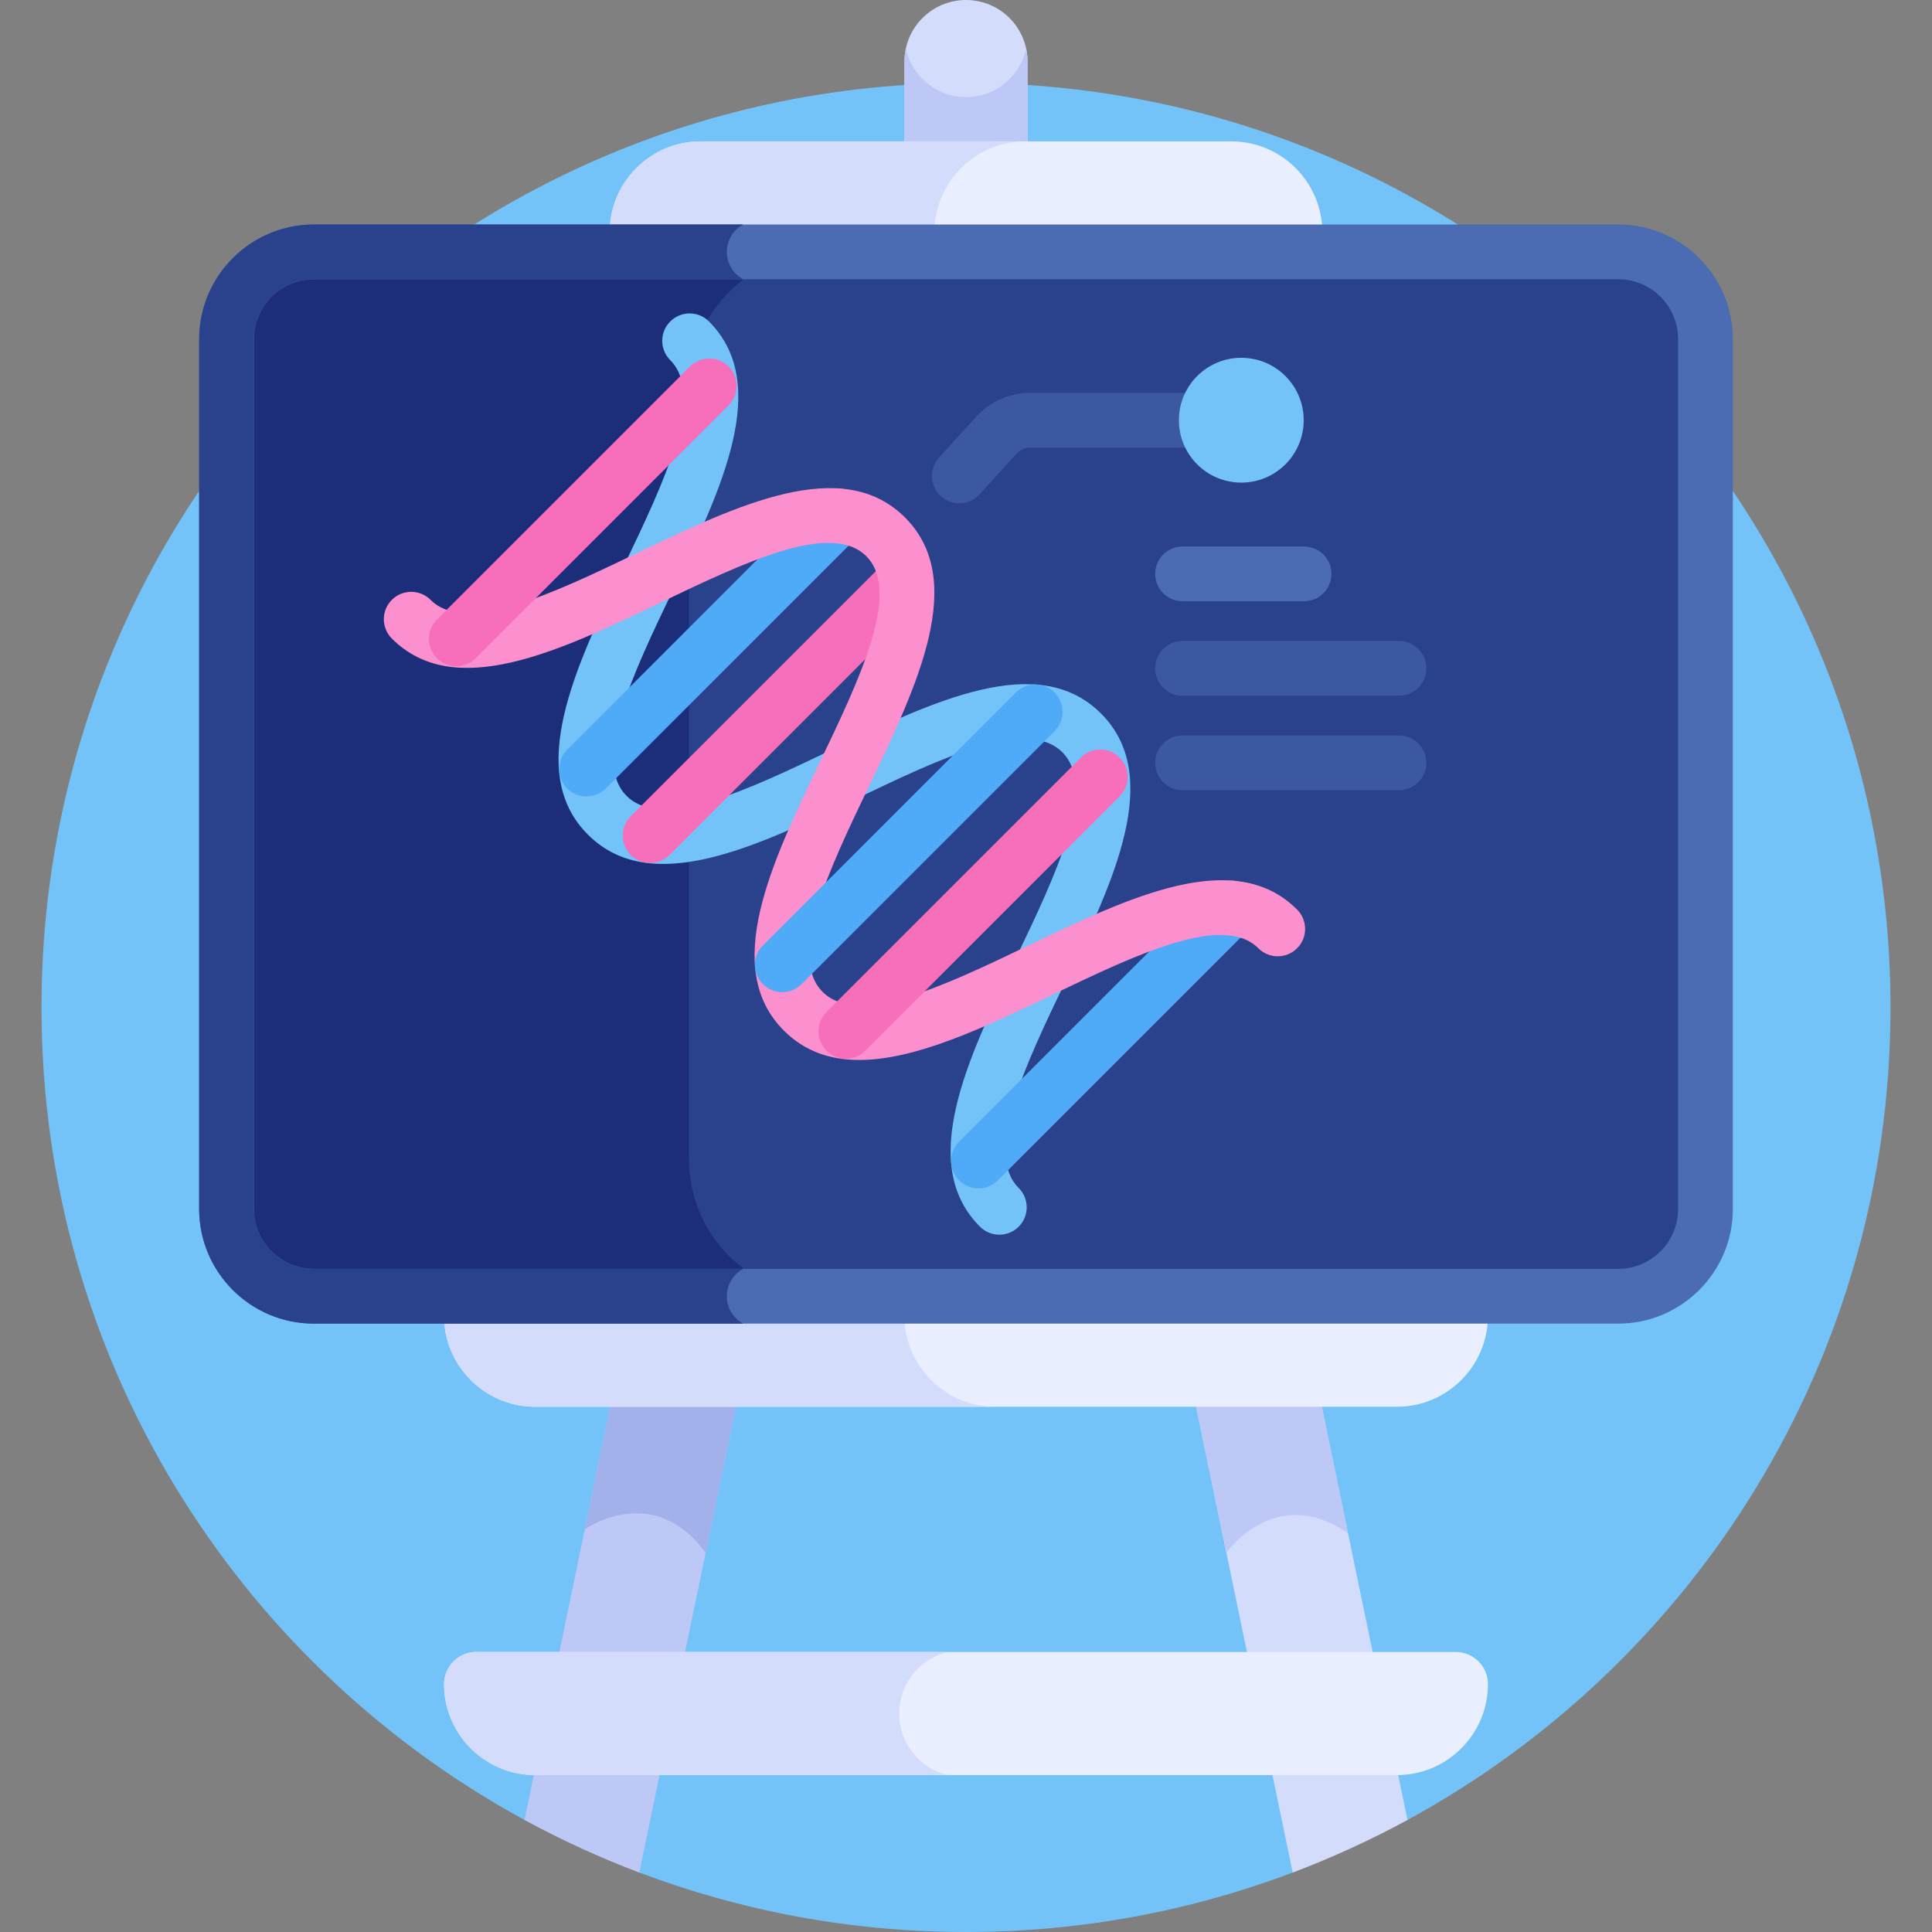 <svg id="Layer_1" enable-background="new 0 0 512 512" height="512" viewBox="0 0 512 512" width="512" xmlns="http://www.w3.org/2000/svg"><rect x="0" y="0" width="512" height="512" fill="#808080" stroke="none"/><g><path d="m256 21.995c-135.311 0-245.002 109.691-245.002 245.002 0 92.938 51.75 173.787 128.004 215.311l30.421 13.936c26.921 10.173 56.095 15.756 86.577 15.756s59.656-5.583 86.577-15.755l30.422-13.936c76.254-41.524 128.003-122.373 128.003-215.311 0-135.311-109.691-245.003-245.002-245.003z" fill="#73c3f9"/><path d="m83.164 343.519h345.672c12.777 0 23.135-10.358 23.135-23.135v-230.499c0-12.777-10.358-23.135-23.135-23.135h-345.672c-12.777 0-23.135 10.358-23.135 23.135v230.498c0 12.778 10.358 23.136 23.135 23.136z" fill="#2a428c"/><path d="m182.6 307.246v-204.223c0-20.033 16.24-36.273 36.273-36.273h-135.709c-12.777 0-23.135 10.358-23.135 23.135v230.499c0 12.777 10.358 23.135 23.135 23.135h135.71c-20.034-.001-36.274-16.24-36.274-36.273z" fill="#1c2e7a"/><path d="m315.321 104.104h-42.271c-5.479 0-10.705 2.311-14.391 6.366l-9.798 10.778c-2.771 3.048-2.451 7.79.706 10.438 2.983 2.503 7.41 2.203 10.03-.678l9.798-10.778c.934-1.027 2.266-1.616 3.655-1.616h41.967c3.973 0 7.437-3.062 7.555-7.033.123-4.109-3.171-7.477-7.251-7.477z" fill="#3c58a0"/><path d="m349.884 370.864h-33.312l26.005 125.381c10.502-3.968 20.665-8.624 30.422-13.936z" fill="#d3dcfb"/><path d="m357.23 406.282-7.346-35.418h-33.313l8.435 40.669c.002-.001 12.665-18.521 32.224-5.251z" fill="#bec8f7"/><path d="m139.002 482.309c9.756 5.313 19.92 9.968 30.422 13.936l26.005-125.381h-33.313z" fill="#bec8f7"/><path d="m162.116 370.864-7.146 34.456s18.062-12.975 32.024 6.212l8.435-40.669h-33.313z" fill="#a2b1ea"/><path d="m385.779 437.79h-259.558c-4.718 0-8.544 3.825-8.544 8.544 0 13.241 10.834 24.075 24.075 24.075h228.496c13.241 0 24.075-10.834 24.075-24.075 0-4.719-3.825-8.544-8.544-8.544z" fill="#e9efff"/><g><path d="m272.309 39.404v-23.095c0-9.007-7.301-16.309-16.308-16.309-9.008 0-16.309 7.302-16.309 16.309v23.095z" fill="#d3dcfb"/></g><path d="m256.001 25.738c-7.827 0-14.358-5.515-15.938-12.869-.239 1.11-.371 2.259-.371 3.44v23.095h32.618v-23.095c0-1.181-.132-2.33-.371-3.44-1.581 7.354-8.113 12.869-15.938 12.869z" fill="#bec8f7"/><g><path d="m350.433 70.088v-8.543c0-13.241-10.833-24.075-24.075-24.075h-140.716c-13.241 0-24.074 10.833-24.074 24.075v8.543z" fill="#e9efff"/></g><path d="m271.71 37.47h-86.068c-13.241 0-24.074 10.833-24.074 24.075v8.544h86.068v-8.544c-.001-13.242 10.833-24.075 24.074-24.075z" fill="#d3dcfb"/><path d="m117.677 340.181v8.544c0 13.241 10.833 24.074 24.075 24.074h228.496c13.241 0 24.075-10.833 24.075-24.074v-8.544z" fill="#e9efff"/><path d="m239.678 348.724v-8.544h-122.001v8.544c0 13.241 10.834 24.074 24.075 24.074h122c-13.24.001-24.074-10.833-24.074-24.074z" fill="#d3dcfb"/><g><path d="m264.832 327.207c-1.857 0-3.713-.708-5.13-2.124-16.621-16.622-3.343-44.333 9.498-71.132 10.659-22.245 21.68-45.247 12.324-54.603-9.355-9.358-32.354 1.666-54.599 12.326-26.798 12.843-54.508 26.122-71.129 9.502-16.62-16.621-3.341-44.331 9.501-71.13 10.66-22.243 21.682-45.244 12.326-54.599-2.833-2.834-2.833-7.427 0-10.261 2.833-2.832 7.427-2.832 10.259 0 16.62 16.62 3.341 44.331-9.501 71.13-10.66 22.243-21.682 45.245-12.326 54.599 9.354 9.357 32.356-1.667 54.599-12.326 26.799-12.842 54.51-26.122 71.129-9.501 16.621 16.62 3.343 44.332-9.498 71.132-10.659 22.244-21.68 45.245-12.324 54.602 2.833 2.834 2.833 7.427 0 10.261-1.416 1.416-3.272 2.124-5.129 2.124z" fill="#73c3f9"/></g><g><path d="m155.428 211.063c-1.857 0-3.713-.708-5.13-2.125-2.833-2.834-2.833-7.426 0-10.26l67.041-67.042c2.833-2.832 7.427-2.832 10.26 0 2.833 2.834 2.833 7.427 0 10.26l-67.042 67.042c-1.415 1.417-3.272 2.125-5.129 2.125z" fill="#4fabf7"/></g><g><path d="m259.301 314.936c-1.857 0-3.713-.708-5.13-2.125-2.833-2.834-2.833-7.427 0-10.26l67.041-67.042c2.833-2.832 7.427-2.832 10.26 0 2.833 2.834 2.833 7.426 0 10.26l-67.041 67.042c-1.417 1.416-3.273 2.125-5.13 2.125z" fill="#4fabf7"/></g><g><path d="m172.291 228.699c-1.857 0-3.713-.708-5.13-2.124-2.833-2.834-2.833-7.427 0-10.261l67.428-67.428c2.833-2.833 7.427-2.831 10.259 0 2.833 2.834 2.833 7.426 0 10.26l-67.428 67.428c-1.416 1.417-3.273 2.125-5.129 2.125z" fill="#f76ebb"/></g><circle cx="328.957" cy="111.358" fill="#73c3f9" r="16.538"/><g><path d="m345.597 159.337h-32.207c-4.007 0-7.255-3.248-7.255-7.255s3.248-7.255 7.255-7.255h32.207c4.007 0 7.255 3.248 7.255 7.255-.001 4.007-3.249 7.255-7.255 7.255z" fill="#4b6bb2"/></g><g><path d="m370.746 184.377h-57.356c-4.007 0-7.255-3.248-7.255-7.255s3.248-7.255 7.255-7.255h57.356c4.007 0 7.255 3.248 7.255 7.255s-3.248 7.255-7.255 7.255z" fill="#3c58a0"/></g><g><path d="m370.746 209.417h-57.356c-4.007 0-7.255-3.247-7.255-7.255 0-4.007 3.248-7.255 7.255-7.255h57.356c4.007 0 7.255 3.247 7.255 7.255 0 4.007-3.248 7.255-7.255 7.255z" fill="#3c58a0"/></g><g><g><path d="m428.837 350.774h-345.673c-16.757 0-30.39-13.633-30.39-30.39v-230.499c0-16.757 13.633-30.39 30.39-30.39h345.673c16.757 0 30.389 13.633 30.389 30.39v230.498c0 16.758-13.633 30.391-30.389 30.391zm-345.673-276.77c-8.757 0-15.881 7.124-15.881 15.881v230.498c0 8.757 7.124 15.881 15.881 15.881h345.673c8.756 0 15.88-7.124 15.88-15.881v-230.498c0-8.757-7.124-15.881-15.88-15.881z" fill="#4b6bb2"/></g></g><g><path d="m227.721 280.904c-7.602 0-14.409-2.213-19.975-7.778-16.62-16.621-3.34-44.331 9.502-71.13 10.66-22.243 21.682-45.244 12.327-54.598-9.357-9.357-32.357 1.667-54.6 12.325-26.798 12.843-54.508 26.122-71.129 9.502-2.833-2.834-2.833-7.427 0-10.26 2.833-2.832 7.427-2.832 10.26 0 9.357 9.357 32.357-1.667 54.6-12.326 26.798-12.841 54.51-26.121 71.129-9.502 16.62 16.62 3.34 44.331-9.502 71.13-10.66 22.243-21.682 45.243-12.327 54.598 9.358 9.358 32.359-1.664 54.602-12.324 26.799-12.841 54.513-26.117 71.133-9.498 2.833 2.834 2.833 7.427 0 10.26-2.833 2.832-7.427 2.832-10.26 0-9.357-9.357-32.358 1.665-54.603 12.323-17.825 8.543-36.056 17.278-51.157 17.278z" fill="#fc90ce"/></g><g><path d="m120.929 176.564c-1.857 0-3.713-.708-5.13-2.125-2.833-2.834-2.833-7.426 0-10.26l67.042-67.042c2.833-2.832 7.427-2.832 10.26 0 2.833 2.834 2.833 7.427 0 10.26l-67.042 67.042c-1.416 1.416-3.273 2.125-5.13 2.125z" fill="#f76ebb"/></g><g><path d="m207.302 262.937c-1.857 0-3.713-.708-5.13-2.124-2.833-2.834-2.833-7.427 0-10.26l67.041-67.042c2.833-2.832 7.426-2.832 10.259 0 2.833 2.834 2.833 7.427 0 10.26l-67.041 67.042c-1.415 1.415-3.272 2.124-5.129 2.124z" fill="#4fabf7"/></g><g><path d="m224.165 280.573c-1.857 0-3.713-.708-5.13-2.124-2.833-2.834-2.833-7.427 0-10.26l67.429-67.429c2.833-2.832 7.427-2.832 10.259 0 2.833 2.834 2.833 7.427 0 10.26l-67.428 67.429c-1.417 1.416-3.274 2.124-5.13 2.124z" fill="#f76ebb"/></g><g><path d="m192.619 343.518c0-3.127 1.749-5.854 4.32-7.254h-113.775c-8.756 0-15.88-7.124-15.88-15.881v-230.498c0-8.757 7.124-15.881 15.88-15.881h113.775c-2.571-1.4-4.319-4.127-4.319-7.255s1.749-5.855 4.32-7.255h-113.776c-16.757 0-30.39 13.633-30.39 30.39v230.498c0 16.757 13.633 30.39 30.39 30.39h113.776c-2.572-1.398-4.321-4.126-4.321-7.254z" fill="#2a428c"/></g><path d="m238.29 454.099c0-7.91 5.474-14.525 12.835-16.309h-124.904c-4.718 0-8.544 3.825-8.544 8.544 0 13.241 10.834 24.074 24.074 24.074h109.374c-7.361-1.784-12.835-8.399-12.835-16.309z" fill="#d3dcfb"/></g></svg>